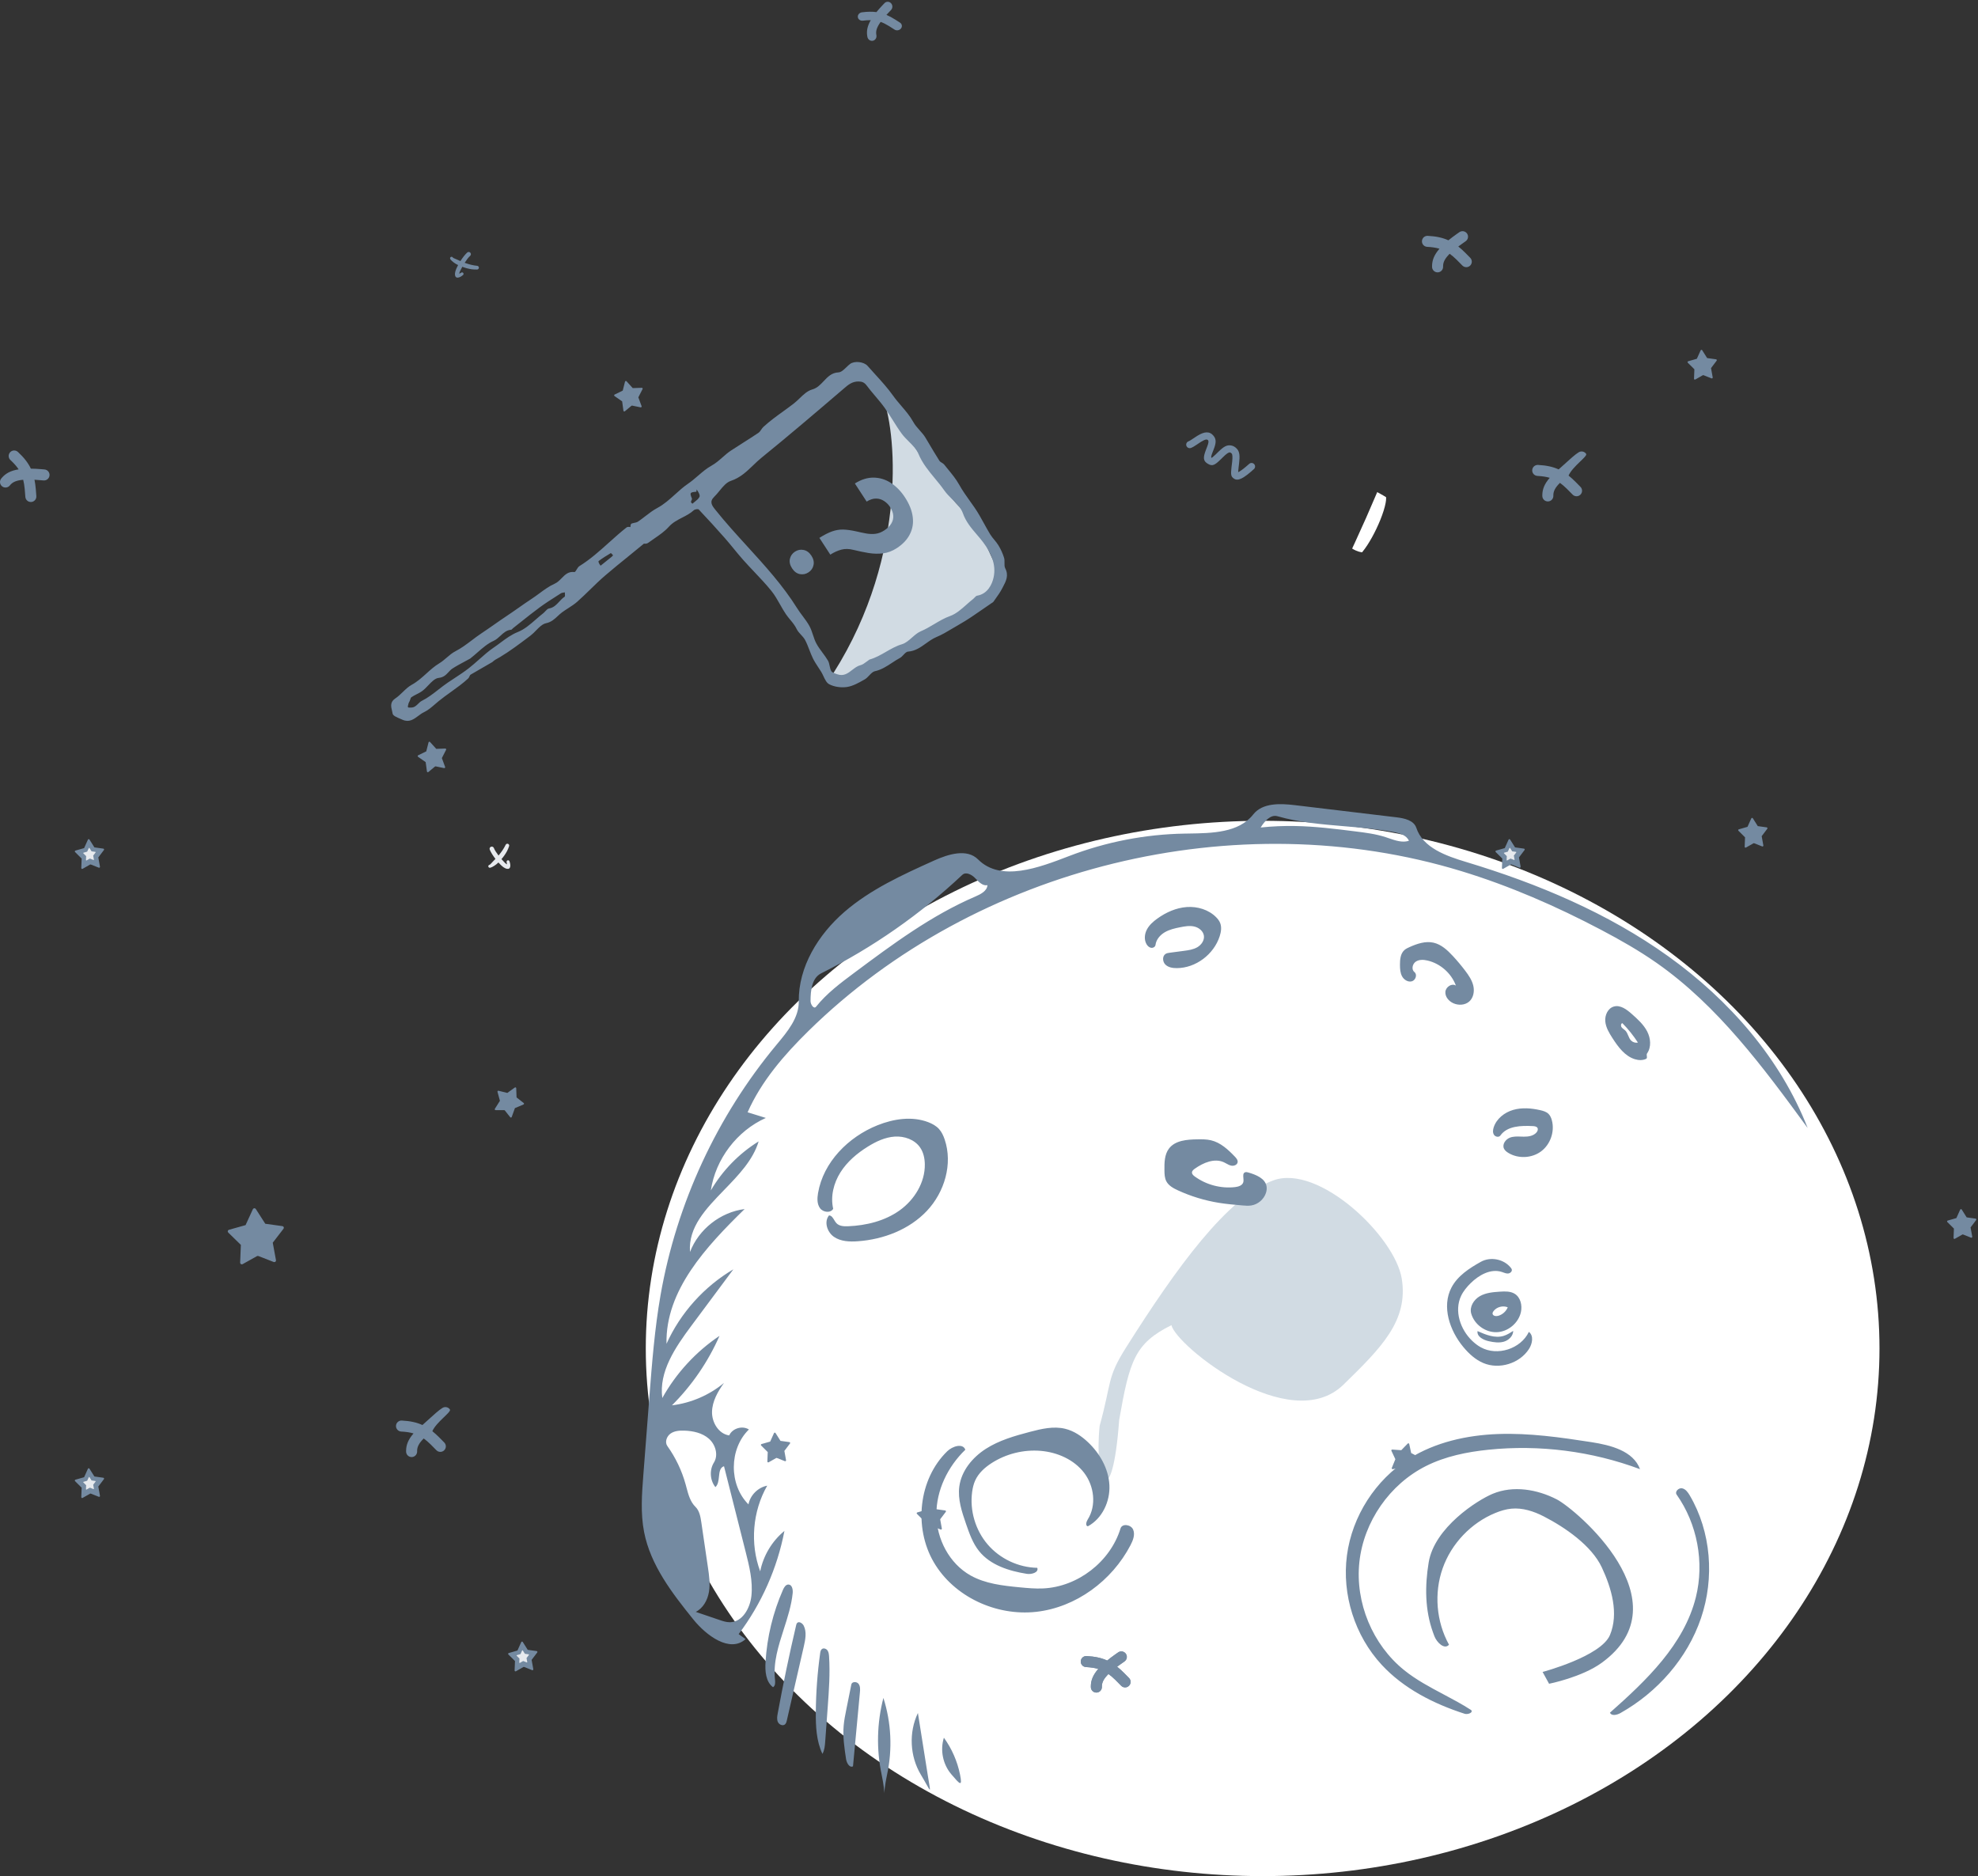 <svg width="388" height="368" viewBox="0 0 388 368" fill="none" xmlns="http://www.w3.org/2000/svg">
  <rect x="0" y="0" width="388" height="368" fill="#333333" stroke="none"/>
  <path d="M190.5 100.5L196 112.5L194 116C182 124.5 177.277 126.229 175 128C170.5 131.5 161.833 134.167 163.5 132C178.366 108.502 175.732 83.532 173.022 77.647C172.362 76.559 172.173 76.209 172.676 77C172.791 77.18 172.906 77.396 173.022 77.647C176.034 82.614 188.86 102.961 190.5 100.5Z" fill="#D1DBE3"/>
  <ellipse cx="247.676" cy="264.5" rx="121" ry="103.5" fill="white"/>
  <path d="M220.837 264.391C217.079 270.351 218.099 271.037 215.704 279.681C214.573 290.86 218.173 297.089 219.535 278.531C221.572 266.841 222.627 263.499 229.786 259.929C230.676 263.955 253.017 281.868 263.538 271.594C270.913 264.392 276.297 259.086 274.965 250.811C273.632 242.536 258.666 228.209 249.718 231.553C240.77 234.897 230.847 248.516 220.837 264.391Z" fill="#D1DBE3"/>
  <path fill-rule="evenodd" clip-rule="evenodd" d="M144.891 320.532L146.25 321.515C143.184 324.266 138.571 320.846 135.986 317.639C131.827 312.483 127.607 307.004 126.342 300.502C125.622 296.803 125.91 292.991 126.201 289.233L127.374 274.082C127.894 267.368 128.415 260.641 129.577 254.008C132.723 236.056 140.641 218.963 152.3 204.955L152.417 204.814C154.476 202.342 156.724 199.642 156.685 196.436C156.601 189.653 160.507 183.315 165.635 178.875C170.763 174.435 177.043 171.586 183.226 168.797C186.028 167.534 189.685 166.402 191.856 168.577C196.322 173.05 203.774 170.2 209.672 167.929C216.914 165.139 224.648 163.636 232.408 163.511C232.634 163.507 232.861 163.504 233.09 163.501C237.749 163.434 242.992 163.359 245.835 159.75C247.644 157.452 251.105 157.585 254.009 157.933L273.984 160.322C275.511 160.504 277.34 160.921 277.822 162.381C279.112 166.296 283.664 167.894 287.611 169.083C301.641 173.314 315.355 179.058 327.266 187.594C339.178 196.13 349.245 207.612 354.587 221.258C345.901 209.387 336.991 197.292 324.937 188.861C321.488 186.449 317.819 184.366 314.095 182.403C305.306 177.769 296.158 173.776 286.655 170.875C242.541 157.41 191.511 169.898 158.6 202.213C153.828 206.899 149.354 212.06 146.648 218.175L150.223 219.284C144.557 221.817 140.348 227.366 139.437 233.505C141.717 229.6 144.968 226.265 148.813 223.885C147.713 227.562 144.85 230.517 142.043 233.413C138.467 237.105 134.981 240.701 135.351 245.579C137.049 241.122 141.327 237.758 146.059 237.159C138.554 244.491 130.501 253.097 130.74 263.586C133.477 257.529 138.126 252.353 143.854 248.981L135.607 260.064C132.488 264.256 129.204 269.045 129.917 274.221C132.63 269.351 136.509 265.137 141.138 262.03C138.909 267.099 135.727 271.747 131.807 275.658C135.535 275.208 139.123 273.664 142.013 271.267C140.802 272.958 139.71 274.867 139.669 276.947C139.629 279.027 140.976 281.26 143.035 281.559C143.659 280.165 145.614 279.576 146.903 280.395C142.995 284.196 142.955 291.24 146.818 295.087C147.162 293.279 148.687 291.756 150.495 291.414C147.613 296.452 147.095 302.78 149.118 308.221C149.731 305.138 151.441 302.285 153.871 300.293C152.47 307.605 149.373 314.586 144.891 320.532ZM143.185 318.203C145.624 318.178 147.142 315.448 147.396 313.022C147.701 310.119 146.98 307.217 146.264 304.387L142.02 287.601C141.221 287.853 141.128 288.723 141.031 289.633C140.948 290.41 140.862 291.217 140.331 291.696C139.256 290.36 139.134 288.337 140.04 286.882C140.955 285.412 140.357 283.355 139.059 282.209C137.762 281.064 135.956 280.675 134.227 280.618C133.292 280.587 132.297 280.659 131.533 281.197C130.768 281.735 130.365 282.88 130.908 283.641C132.526 285.908 133.743 288.459 134.486 291.143C134.541 291.343 134.595 291.546 134.649 291.75C135.019 293.143 135.399 294.576 136.418 295.569C137.206 296.337 137.407 297.508 137.567 298.597L138.863 307.417C139.099 309.023 139.335 310.66 139.065 312.26C138.795 313.86 137.93 315.447 136.479 316.173L141.114 317.75C141.786 317.978 142.474 318.21 143.185 318.203ZM193.699 173.626C192.786 173.819 192.02 173.016 191.366 172.331L191.291 172.253C190.621 171.552 189.469 170.942 188.763 171.606C180.538 179.344 171.178 185.874 161.075 190.921C159.242 191.837 158.995 194.308 158.994 196.357C158.994 197.042 159.649 198.003 160.076 197.467C162.16 194.858 164.868 192.831 167.546 190.835C175.079 185.219 182.702 179.55 191.338 175.847C192.386 175.398 193.613 174.762 193.699 173.626ZM276.37 164.923C275.903 163.829 274.578 163.434 273.41 163.214C270.226 162.614 266.985 162.342 263.748 162.071C259.302 161.698 254.862 161.326 250.584 160.105C249.213 159.714 248.041 161.103 247.29 162.314C249.545 162.079 251.814 161.982 254.08 162.024C258.025 162.097 261.949 162.588 265.863 163.079C267.853 163.328 269.856 163.58 271.764 164.198C271.986 164.269 272.21 164.346 272.435 164.424C273.738 164.871 275.084 165.333 276.37 164.923ZM234.258 181.736C235.16 181.942 236.019 182.616 236.153 183.531C236.287 184.443 235.664 185.333 234.867 185.798C234.07 186.262 233.128 186.393 232.214 186.514L229.461 186.878C229.185 186.915 228.901 186.954 228.661 187.096C227.97 187.506 228.017 188.616 228.583 189.187C229.149 189.759 230.017 189.901 230.821 189.899C234.565 189.892 238.11 187.197 239.254 183.632C239.526 182.785 239.669 181.843 239.333 181.02C239.162 180.603 238.877 180.241 238.56 179.919C237.088 178.427 234.893 177.769 232.802 177.917C230.71 178.065 228.721 178.955 227.019 180.18C226.203 180.767 225.425 181.454 224.962 182.346C224.499 183.238 224.399 184.37 224.918 185.231C225.116 185.559 225.421 185.85 225.799 185.912C226.178 185.974 226.614 185.73 226.661 185.349C226.792 184.292 227.564 183.398 228.484 182.861C229.403 182.323 230.464 182.087 231.509 181.878C232.416 181.696 233.357 181.53 234.258 181.736ZM160.461 234.044C161.49 227.958 166.406 223.01 172.137 220.717C175.295 219.454 178.909 218.9 182.085 220.117C182.869 220.418 183.627 220.832 184.192 221.453C184.723 222.037 185.057 222.773 185.308 223.52C186.922 228.306 185.284 233.84 181.818 237.513C178.351 241.186 173.304 243.113 168.267 243.474C166.653 243.59 164.92 243.525 163.587 242.608C162.254 241.69 161.593 239.653 162.619 238.402C163.104 238.425 163.366 238.858 163.633 239.301C163.766 239.521 163.9 239.743 164.064 239.919C164.623 240.521 165.549 240.565 166.37 240.53C169.942 240.38 173.568 239.495 176.475 237.414C179.382 235.334 181.471 231.935 181.41 228.361C181.391 227.209 181.14 226.031 180.487 225.081C179.416 223.523 177.391 222.82 175.505 222.944C173.618 223.069 171.849 223.906 170.242 224.903C168.128 226.215 166.175 227.864 164.85 229.97C163.525 232.076 162.877 234.679 163.437 237.103C162.942 237.996 161.47 237.818 160.861 236.997C160.253 236.176 160.291 235.052 160.461 234.044ZM193.358 284.204C190.744 285.885 188.577 288.517 188.174 291.599C187.848 294.092 188.684 296.574 189.507 298.95C190.15 300.804 190.814 302.697 192.038 304.231C194.249 307.001 197.909 308.147 201.408 308.71C202.361 308.863 203.807 308.433 203.467 307.53C199.773 307.462 196.139 305.75 193.735 302.944C191.331 300.138 190.195 296.285 190.694 292.624C190.799 291.854 190.975 291.087 191.298 290.381C191.952 288.951 193.173 287.851 194.493 286.998C197.336 285.161 200.798 284.3 204.17 284.591C207.421 284.872 210.669 286.297 212.654 288.888C214.639 291.478 215.112 295.3 213.361 298.054C213.076 298.501 212.868 299.293 213.39 299.387C216.21 297.867 217.775 294.518 217.617 291.319C217.459 288.12 215.769 285.126 213.449 282.919C212.165 281.698 210.645 280.667 208.922 280.252C206.652 279.705 204.277 280.269 202.018 280.863C199.012 281.654 195.971 282.522 193.358 284.204ZM321.703 288.178C312.253 284.649 301.984 283.334 291.95 284.367C287.742 284.8 283.522 285.659 279.739 287.552C272.602 291.124 267.499 298.477 266.65 306.413C265.801 314.349 269.233 322.615 275.453 327.616C277.811 329.512 280.489 330.932 283.169 332.354L283.17 332.354L283.17 332.355L283.17 332.355L283.171 332.355L283.171 332.355L283.171 332.355L283.172 332.355L283.172 332.356L283.172 332.356L283.173 332.356L283.173 332.356L283.173 332.356L283.174 332.357L283.174 332.357L283.174 332.357L283.175 332.357L283.175 332.357C285.003 333.327 286.833 334.297 288.564 335.421C289.059 335.894 287.946 336.366 287.294 336.156C281.233 334.2 275.346 331.224 271.023 326.547C265.763 320.857 263.198 312.777 264.212 305.095C265.227 297.414 269.802 290.277 276.359 286.148C281.545 282.882 287.745 281.506 293.87 281.285C299.995 281.064 306.102 281.939 312.158 282.877C315.941 283.464 320.376 284.587 321.703 288.178ZM222.268 300.018C221.839 299.035 220.114 298.779 219.799 299.804C217.794 306.328 211.429 311.26 204.611 311.573C203.07 311.644 201.528 311.5 199.993 311.352C196.686 311.032 193.275 310.654 190.379 309.026C186.215 306.684 183.709 301.877 183.68 297.099C183.65 292.322 185.916 287.679 189.357 284.365C188.88 283.027 186.829 283.673 185.811 284.663C180.167 290.148 179.199 299.616 183.159 306.417C187.119 313.218 195.417 317.03 203.239 316.165C211.061 315.301 218.123 310.063 221.759 303.084C222.255 302.133 222.697 301.001 222.268 300.018ZM173.285 333.052C172.01 337.938 171.89 343.121 172.934 348.062C173.403 350.278 173.454 351.499 173.464 351.727C173.465 351.754 173.465 351.767 173.466 351.767C173.467 351.767 173.467 351.754 173.468 351.727C173.479 351.499 173.534 350.273 174.013 348.054C175.082 343.104 174.828 337.875 173.285 333.052ZM180.054 336.007C178.244 339.802 178.468 344.497 180.632 348.102C181.118 348.911 181.487 349.57 181.759 350.055L181.759 350.055C182.125 350.708 182.316 351.049 182.382 351.026C182.455 351.002 182.378 350.544 182.217 349.586L182.217 349.585L182.217 349.585L182.216 349.58L182.216 349.579C182.152 349.196 182.074 348.734 181.988 348.188L180.054 336.007ZM185.152 340.853C184.383 343.276 184.949 346.077 186.596 348.012C188.279 349.988 188.828 350.621 188.316 348.077C187.792 345.48 186.705 342.999 185.152 340.853ZM332.657 313.296C330.345 322.574 322.963 329.605 315.804 335.945C316.131 336.65 317.189 336.397 317.866 336.015C325.117 331.935 330.984 325.284 333.661 317.406C336.338 309.528 335.672 300.477 331.447 293.31C331.092 292.709 330.64 292.068 329.955 291.934C329.269 291.8 328.48 292.594 328.882 293.165C332.944 298.917 334.358 306.463 332.657 313.296ZM228.413 229.519C228.396 228.052 228.417 226.463 229.303 225.293C230.523 223.682 232.839 223.513 234.859 223.484C235.761 223.472 236.674 223.46 237.552 223.669C239.42 224.113 240.909 225.492 242.235 226.882C242.529 227.189 242.841 227.568 242.769 227.988C242.679 228.507 242.027 228.746 241.511 228.64C241.167 228.569 240.859 228.399 240.55 228.227L240.55 228.227C240.394 228.141 240.238 228.055 240.078 227.981C238.219 227.128 236.036 228.063 234.367 229.244C234.104 229.429 233.821 229.668 233.815 229.989C233.808 230.312 234.085 230.562 234.345 230.753C236.601 232.405 239.488 233.169 242.266 232.851C242.93 232.775 243.71 232.531 243.882 231.885C243.949 231.633 243.923 231.336 243.898 231.049C243.856 230.569 243.816 230.118 244.219 229.951C244.429 229.864 244.668 229.927 244.886 229.99C246.389 230.428 248.147 231.13 248.438 232.669C248.522 233.113 248.462 233.577 248.321 234.006C247.907 235.264 246.753 236.246 245.446 236.454C244.865 236.546 244.272 236.496 243.687 236.445C242.157 236.314 240.625 236.183 239.109 235.938C236.325 235.49 233.603 234.661 231.043 233.48C230.154 233.071 229.23 232.567 228.78 231.699C228.438 231.038 228.422 230.263 228.413 229.519ZM285.587 193.324C284.693 190.906 282.531 188.997 280.02 188.41C279.243 188.228 278.366 188.183 277.708 188.633C277.049 189.083 276.822 190.18 277.45 190.672C278.059 191.149 277.691 192.272 276.947 192.484C276.203 192.696 275.403 192.191 275.031 191.512C274.659 190.834 274.62 190.027 274.615 189.254C274.61 188.221 274.704 187.069 275.467 186.374C275.757 186.108 276.119 185.937 276.478 185.777C277.964 185.112 279.607 184.549 281.195 184.906C282.708 185.246 283.915 186.363 284.97 187.5C285.835 188.432 286.653 189.407 287.421 190.421C288.097 191.315 288.747 192.268 289.001 193.359C289.255 194.451 289.036 195.717 288.193 196.455C287.367 197.178 286.098 197.239 285.096 196.793C284.211 196.399 283.455 195.532 283.521 194.565C283.587 193.598 284.774 192.797 285.587 193.324ZM293.572 261.311C295.791 261.248 297.858 259.539 298.338 257.371C298.63 256.053 298.27 254.485 297.121 253.776C296.282 253.258 295.227 253.296 294.243 253.359C292.88 253.446 291.466 253.565 290.281 254.246C289.097 254.926 288.217 256.336 288.588 257.65C289.191 259.787 291.353 261.375 293.572 261.311ZM293.857 258.109C293.428 258.224 292.816 258.114 292.777 257.671C292.761 257.487 292.86 257.313 292.973 257.167C293.604 256.351 294.805 256.034 295.757 256.432C295.426 257.242 294.702 257.881 293.857 258.109ZM295.003 225.272C294.642 224.438 295.342 223.466 296.193 223.146C296.874 222.89 297.614 222.917 298.349 222.943L298.349 222.943C298.532 222.95 298.714 222.956 298.895 222.959C299.804 222.97 300.808 222.818 301.398 222.127C301.606 221.883 301.747 221.524 301.589 221.245C301.423 220.954 301.032 220.904 300.697 220.886C298.38 220.766 295.645 220.838 294.309 222.734C294.022 223.142 293.319 223.004 293.051 222.584C292.782 222.164 292.844 221.613 292.997 221.138C293.544 219.438 295.114 218.201 296.83 217.706C298.545 217.21 300.387 217.366 302.129 217.761C302.716 217.894 303.326 218.069 303.754 218.491C304.095 218.827 304.285 219.286 304.409 219.747C305.002 221.952 304.126 224.478 302.295 225.843C300.464 227.208 297.793 227.326 295.849 226.127C295.502 225.913 295.165 225.646 295.003 225.272ZM287.062 264.241C288.138 265.53 289.412 266.702 290.958 267.358C294.082 268.685 298.076 267.46 299.919 264.609C300.59 263.571 300.89 261.988 299.898 261.251C298.308 264.592 293.697 266.067 290.463 264.27C289.844 263.926 289.281 263.485 288.769 262.995C286.443 260.768 285.23 257.132 286.594 254.215C287.039 253.264 287.722 252.443 288.469 251.706C290.098 250.098 292.429 248.781 294.604 249.496C294.694 249.526 294.784 249.559 294.874 249.592C295.179 249.704 295.485 249.817 295.805 249.798C296.22 249.774 296.654 249.403 296.547 249.001C296.515 248.882 296.441 248.779 296.365 248.682C295.021 246.97 292.383 246.441 290.482 247.503C288.22 248.767 285.922 250.254 284.719 252.549C282.761 256.285 284.359 261.003 287.062 264.241ZM323.089 206.627C322.99 206.769 323.015 206.968 323.038 207.158C323.067 207.383 323.093 207.597 322.908 207.688C322.231 208.022 321.421 207.988 320.699 207.766C318.729 207.162 317.408 205.354 316.294 203.62C315.642 202.607 314.993 201.53 314.888 200.33C314.783 199.129 315.396 197.778 316.553 197.438C317.842 197.06 319.106 198.018 320.11 198.912C321.242 199.92 322.399 200.959 323.099 202.303C323.8 203.647 323.956 205.383 323.089 206.627ZM318.806 202.129C319.083 202.399 319.236 202.762 319.388 203.125C319.538 203.483 319.688 203.84 319.958 204.11C320.3 204.451 320.82 204.604 321.293 204.503C320.407 203.132 319.381 201.852 318.235 200.69C317.929 200.782 317.903 201.236 318.088 201.498C318.2 201.656 318.356 201.773 318.512 201.89C318.614 201.966 318.716 202.042 318.806 202.129ZM150.165 325.98C150.055 327.779 150.193 329.863 151.633 330.947C152.113 330.679 152.08 329.993 152.02 329.447C151.648 326.084 152.691 322.843 153.741 319.581C154.493 317.246 155.249 314.899 155.491 312.49C155.561 311.79 155.375 310.834 154.672 310.807C154.146 310.786 153.807 311.341 153.595 311.823C151.628 316.29 150.461 321.108 150.165 325.98ZM289.83 261.098C291.454 261.817 293.255 262.55 294.955 262.034C295.631 261.828 296.233 261.438 296.825 261.052C296.823 262.045 295.968 262.88 295.016 263.164C294.064 263.448 293.04 263.296 292.068 263.086C290.99 262.852 289.671 262.19 289.83 261.098ZM161.327 344.026C161.741 343.287 161.812 342.411 161.873 341.567L162.364 334.841C162.604 331.54 162.845 328.227 162.629 324.924C162.602 324.508 162.56 324.069 162.317 323.73C162.074 323.39 161.56 323.209 161.228 323.461C160.983 323.646 160.921 323.982 160.879 324.286C160.346 328.105 160.062 331.958 160.027 335.814C160.003 338.61 160.13 341.499 161.327 344.026ZM153.975 338.245C153.545 338.609 152.827 338.289 152.59 337.777C152.352 337.265 152.448 336.668 152.55 336.114C153.614 330.309 154.822 324.53 156.171 318.785C156.205 318.641 156.241 318.492 156.334 318.377C156.689 317.938 157.407 318.38 157.659 318.885C158.277 320.124 157.981 321.603 157.672 322.953L154.347 337.454C154.281 337.743 154.202 338.053 153.975 338.245ZM165.491 338.502C165.305 340.68 165.632 342.864 165.957 345.025C166.073 345.794 166.627 346.817 167.322 346.467L168.677 331.981C168.732 331.391 168.769 330.738 168.404 330.272C168.038 329.807 167.113 329.826 166.996 330.406L165.998 335.373C165.789 336.41 165.58 337.449 165.491 338.502ZM305.374 294.106C301.518 292.12 296.824 291.338 292.817 293.001C289.825 294.243 281.368 299.61 280.243 306.489C279.489 311.093 279.497 315.799 281.109 320.245L281.368 320.942C281.848 322.201 283.377 323.649 284.232 322.607C281.736 318.094 281.269 312.506 282.983 307.642C284.697 302.777 288.562 298.715 293.336 296.763C294.34 296.353 295.39 296.03 296.47 295.927C298.655 295.72 300.836 296.428 302.789 297.429C306.994 299.584 312.205 303.167 314.207 307.447C316.136 311.574 317.558 316.495 315.811 320.703C314.065 324.91 302.593 327.954 302.593 327.954L303.862 330.271C303.862 330.271 310.284 329.004 314.207 326.147C330.672 314.155 309.063 296.005 305.374 294.106Z" fill="#748AA1"/>
  <path fill-rule="evenodd" clip-rule="evenodd" d="M286.273 45.536C286.766 45.199 287.439 45.324 287.777 45.816C288.115 46.307 287.99 46.98 287.497 47.317C286.956 47.689 286.478 48.031 286.056 48.349C286.511 48.711 286.965 49.125 287.437 49.596L288.393 50.566C288.813 50.99 288.81 51.674 288.386 52.094C287.962 52.514 287.277 52.511 286.857 52.087L285.709 50.928C285.242 50.474 284.805 50.094 284.364 49.778C283.387 50.746 283.089 51.456 283.073 52.162L283.073 52.343L283.067 52.453C283.012 52.998 282.552 53.423 281.992 53.423C281.394 53.423 280.91 52.939 280.91 52.343L280.91 52.13C280.931 51.03 281.319 49.984 282.365 48.788C281.674 48.582 280.895 48.467 279.951 48.418C279.355 48.387 278.896 47.879 278.927 47.283C278.959 46.687 279.467 46.229 280.064 46.261C281.704 46.346 282.978 46.619 284.113 47.138C284.588 46.75 285.125 46.344 285.732 45.914L286.273 45.536Z" fill="#748AA1"/>
  <path fill-rule="evenodd" clip-rule="evenodd" d="M151.824 281.112L151.079 282.766L149.38 283.253C149.289 283.279 149.235 283.375 149.262 283.467C149.27 283.495 149.285 283.521 149.306 283.541L150.597 284.825L150.524 286.672C150.521 286.767 150.595 286.848 150.691 286.851C150.723 286.853 150.755 286.845 150.783 286.829L152.244 285.998C152.29 285.972 152.345 285.968 152.394 285.987L153.956 286.607C154.045 286.642 154.146 286.599 154.181 286.51C154.193 286.48 154.196 286.448 154.19 286.416L153.861 284.597L154.961 283.146C155.018 283.07 155.003 282.962 154.927 282.904C154.904 282.887 154.876 282.875 154.847 282.871L153.097 282.625L152.128 281.09C152.077 281.01 151.971 280.986 151.89 281.036C151.861 281.055 151.838 281.081 151.824 281.112Z" fill="#748AA1"/>
  <path fill-rule="evenodd" clip-rule="evenodd" d="M91.65 49.532C91.252 49.884 90.755 50.52 90.317 51.208L89.752 50.958L89.085 50.672C88.951 50.611 88.864 50.563 88.838 50.524C88.761 50.381 88.583 50.327 88.439 50.403C88.298 50.478 88.241 50.656 88.318 50.798C88.371 50.934 88.746 51.36 89.442 51.776C89.568 51.852 89.707 51.922 89.857 51.99C89.6 52.47 89.398 52.933 89.304 53.305C89.161 53.853 89.275 54.241 89.463 54.377C89.647 54.512 90.111 54.538 90.815 53.953C90.945 53.855 90.966 53.67 90.867 53.542C90.769 53.414 90.585 53.391 90.455 53.489C90.321 53.588 90.186 53.644 90.076 53.685L90.13 53.475C90.151 53.4 90.176 53.322 90.212 53.245C90.338 52.97 90.499 52.654 90.68 52.331C91.231 52.539 91.858 52.727 92.535 52.818C92.865 52.863 93.202 52.871 93.551 52.868C93.752 52.882 93.927 52.729 93.94 52.528C93.953 52.327 93.8 52.153 93.6 52.14C92.784 52.062 92.031 51.856 91.366 51.625L91.148 51.546C91.508 50.984 91.893 50.474 92.224 50.186C92.403 50.028 92.421 49.753 92.264 49.572C92.103 49.391 91.829 49.373 91.65 49.532Z" fill="#748AA1"/>
  <path fill-rule="evenodd" clip-rule="evenodd" d="M219.344 324.114C219.836 323.776 220.51 323.901 220.848 324.393C221.186 324.884 221.061 325.557 220.568 325.895C220.027 326.266 219.549 326.608 219.127 326.926C219.582 327.288 220.036 327.702 220.508 328.173L221.464 329.143C221.885 329.567 221.882 330.251 221.457 330.671C221.033 331.091 220.349 331.088 219.928 330.664L218.781 329.506C218.313 329.051 217.876 328.671 217.435 328.355C216.457 329.323 216.16 330.033 216.144 330.739L216.144 330.92L216.138 331.03C216.083 331.575 215.622 332 215.062 332C214.465 332 213.981 331.516 213.981 330.92L213.981 330.707C214.001 329.607 214.39 328.561 215.436 327.365C214.745 327.159 213.966 327.044 213.022 326.995C212.426 326.964 211.968 326.456 211.999 325.86C212.03 325.264 212.539 324.807 213.135 324.838C214.775 324.923 216.049 325.196 217.184 325.715C217.658 325.327 218.196 324.921 218.803 324.491L219.344 324.114Z" fill="#748AA1"/>
  <path fill-rule="evenodd" clip-rule="evenodd" d="M219.344 324.114C219.836 323.776 220.51 323.901 220.848 324.393C221.186 324.884 221.061 325.557 220.568 325.895C220.027 326.266 219.549 326.608 219.127 326.926C219.582 327.288 220.036 327.702 220.508 328.173L221.464 329.143C221.885 329.567 221.882 330.251 221.457 330.671C221.033 331.091 220.349 331.088 219.928 330.664L218.781 329.506C218.313 329.051 217.876 328.671 217.435 328.355C216.457 329.323 216.16 330.033 216.144 330.739L216.144 330.92L216.138 331.03C216.083 331.575 215.622 332 215.062 332C214.465 332 213.981 331.516 213.981 330.92L213.981 330.707C214.001 329.607 214.39 328.561 215.436 327.365C214.745 327.159 213.966 327.044 213.022 326.995C212.426 326.964 211.968 326.456 211.999 325.86C212.03 325.264 212.539 324.807 213.135 324.838C214.775 324.923 216.049 325.196 217.184 325.715C217.658 325.327 218.196 324.921 218.803 324.491L219.344 324.114Z" fill="#748AA1"/>
  <path fill-rule="evenodd" clip-rule="evenodd" d="M182.385 294.521L181.64 296.175L179.941 296.662C179.85 296.688 179.796 296.784 179.823 296.876C179.831 296.904 179.846 296.93 179.867 296.951L181.158 298.234L181.085 300.081C181.082 300.176 181.156 300.257 181.252 300.26C181.284 300.262 181.316 300.254 181.344 300.238L182.805 299.407C182.851 299.381 182.906 299.377 182.955 299.396L184.517 300.016C184.606 300.052 184.707 300.008 184.742 299.919C184.754 299.889 184.757 299.857 184.751 299.825L184.423 298.006L185.522 296.556C185.579 296.48 185.564 296.371 185.488 296.314C185.465 296.296 185.437 296.284 185.408 296.28L183.658 296.034L182.689 294.5C182.639 294.419 182.532 294.395 182.451 294.446C182.422 294.464 182.399 294.49 182.385 294.521Z" fill="#748AA1"/>
  <path fill-rule="evenodd" clip-rule="evenodd" d="M276.136 283.156L274.87 284.456L273.107 284.333C273.011 284.326 272.929 284.398 272.922 284.493C272.92 284.523 272.926 284.552 272.938 284.579L273.711 286.226L273.011 287.937C272.975 288.025 273.017 288.126 273.106 288.162C273.136 288.174 273.168 288.178 273.2 288.172L274.858 287.89C274.91 287.882 274.963 287.897 275.002 287.932L276.258 289.048C276.33 289.112 276.439 289.105 276.502 289.034C276.524 289.01 276.538 288.98 276.544 288.948L276.857 287.127L278.387 286.139C278.467 286.088 278.49 285.981 278.438 285.9C278.422 285.876 278.4 285.856 278.374 285.842L276.814 285.013L276.43 283.24C276.409 283.146 276.317 283.087 276.224 283.107C276.191 283.115 276.16 283.131 276.136 283.156Z" fill="#748AA1"/>
  <path fill-rule="evenodd" clip-rule="evenodd" d="M295.916 164.701L295.171 166.355L293.472 166.842C293.38 166.868 293.327 166.964 293.354 167.056C293.362 167.084 293.377 167.11 293.398 167.13L294.688 168.414L294.616 170.261C294.612 170.356 294.687 170.436 294.782 170.44C294.815 170.441 294.847 170.434 294.875 170.418L296.336 169.586C296.382 169.56 296.437 169.557 296.485 169.576L298.048 170.196C298.137 170.231 298.237 170.188 298.273 170.099C298.285 170.069 298.288 170.036 298.282 170.005L297.953 168.186L299.053 166.735C299.11 166.659 299.095 166.551 299.019 166.493C298.996 166.475 298.968 166.464 298.939 166.46L297.189 166.214L296.22 164.679C296.169 164.599 296.062 164.574 295.982 164.625C295.953 164.643 295.93 164.67 295.916 164.701Z" fill="#748AA1"/>
  <path fill-rule="evenodd" clip-rule="evenodd" d="M17.245 164.701L16.5 166.355L14.801 166.842C14.709 166.868 14.656 166.964 14.683 167.056C14.691 167.084 14.706 167.11 14.727 167.13L16.018 168.414L15.945 170.261C15.941 170.356 16.016 170.436 16.111 170.44C16.144 170.441 16.176 170.434 16.204 170.418L17.665 169.586C17.711 169.56 17.766 169.557 17.814 169.576L19.377 170.196C19.466 170.231 19.567 170.188 19.602 170.099C19.614 170.069 19.617 170.036 19.611 170.005L19.282 168.186L20.382 166.735C20.439 166.659 20.424 166.551 20.348 166.493C20.325 166.475 20.297 166.464 20.268 166.46L18.518 166.214L17.549 164.679C17.498 164.599 17.392 164.574 17.311 164.625C17.282 164.643 17.259 164.67 17.245 164.701Z" fill="#748AA1"/>
  <path fill-rule="evenodd" clip-rule="evenodd" d="M17.245 288.102L16.5 289.756L14.801 290.243C14.709 290.269 14.656 290.365 14.683 290.457C14.691 290.485 14.706 290.511 14.727 290.532L16.018 291.815L15.945 293.662C15.941 293.757 16.016 293.838 16.111 293.842C16.144 293.843 16.176 293.835 16.204 293.819L17.665 292.988C17.711 292.962 17.766 292.958 17.814 292.977L19.377 293.597C19.466 293.633 19.567 293.589 19.602 293.501C19.614 293.471 19.617 293.438 19.611 293.406L19.282 291.587L20.382 290.137C20.439 290.061 20.424 289.952 20.348 289.895C20.325 289.877 20.297 289.865 20.268 289.861L18.518 289.615L17.549 288.081C17.498 288 17.392 287.976 17.311 288.027C17.282 288.045 17.259 288.071 17.245 288.102Z" fill="#748AA1"/>
  <path fill-rule="evenodd" clip-rule="evenodd" d="M102.245 322.102L101.5 323.756L99.801 324.243C99.709 324.269 99.656 324.365 99.683 324.457C99.691 324.485 99.706 324.511 99.727 324.532L101.018 325.815L100.945 327.662C100.942 327.757 101.016 327.838 101.111 327.842C101.144 327.843 101.176 327.835 101.204 327.819L102.665 326.988C102.711 326.962 102.766 326.958 102.814 326.977L104.377 327.597C104.466 327.633 104.567 327.589 104.602 327.501C104.614 327.471 104.617 327.438 104.611 327.406L104.282 325.587L105.382 324.137C105.439 324.061 105.424 323.952 105.348 323.895C105.325 323.877 105.297 323.865 105.268 323.861L103.518 323.615L102.549 322.081C102.498 322 102.392 321.976 102.311 322.027C102.282 322.045 102.259 322.071 102.245 322.102Z" fill="#748AA1"/>
  <path fill-rule="evenodd" clip-rule="evenodd" d="M296.089 166.348L295.773 167.051L295.051 167.257C295.012 167.269 294.989 167.309 295.001 167.348C295.004 167.36 295.011 167.371 295.019 167.38L295.568 167.925L295.537 168.71C295.535 168.75 295.567 168.784 295.608 168.786C295.621 168.786 295.635 168.783 295.647 168.776L296.267 168.423C296.287 168.412 296.31 168.411 296.331 168.419L296.995 168.682C297.032 168.697 297.075 168.679 297.09 168.641C297.095 168.628 297.097 168.614 297.094 168.601L296.954 167.828L297.421 167.212C297.446 167.18 297.44 167.134 297.407 167.109C297.397 167.102 297.385 167.097 297.373 167.095L296.63 166.991L296.218 166.339C296.197 166.305 296.151 166.294 296.117 166.316C296.105 166.324 296.095 166.335 296.089 166.348Z" fill="#E7EAEE"/>
  <path fill-rule="evenodd" clip-rule="evenodd" d="M17.418 166.348L17.102 167.051L16.38 167.257C16.341 167.269 16.319 167.309 16.33 167.348C16.333 167.36 16.34 167.371 16.349 167.38L16.897 167.925L16.866 168.71C16.864 168.75 16.896 168.784 16.937 168.786C16.95 168.786 16.964 168.783 16.976 168.776L17.596 168.423C17.616 168.412 17.639 168.411 17.66 168.419L18.324 168.682C18.361 168.697 18.404 168.679 18.419 168.641C18.424 168.628 18.426 168.614 18.423 168.601L18.284 167.828L18.75 167.212C18.775 167.18 18.769 167.134 18.736 167.109C18.726 167.102 18.715 167.097 18.702 167.095L17.959 166.991L17.547 166.339C17.526 166.305 17.48 166.294 17.446 166.316C17.434 166.324 17.424 166.335 17.418 166.348Z" fill="#E7EAEE"/>
  <path fill-rule="evenodd" clip-rule="evenodd" d="M17.418 289.749L17.102 290.452L16.38 290.659C16.341 290.67 16.319 290.711 16.33 290.75C16.333 290.762 16.34 290.773 16.349 290.781L16.897 291.327L16.866 292.111C16.864 292.152 16.896 292.186 16.937 292.187C16.95 292.188 16.964 292.185 16.976 292.178L17.596 291.825C17.616 291.814 17.639 291.812 17.66 291.82L18.324 292.084C18.361 292.099 18.404 292.08 18.419 292.042C18.424 292.03 18.426 292.016 18.423 292.002L18.284 291.23L18.75 290.614C18.775 290.581 18.769 290.535 18.736 290.511C18.726 290.503 18.715 290.498 18.702 290.497L17.959 290.392L17.547 289.74C17.526 289.706 17.48 289.696 17.446 289.717C17.434 289.725 17.424 289.736 17.418 289.749Z" fill="#E7EAEE"/>
  <path fill-rule="evenodd" clip-rule="evenodd" d="M102.418 323.749L102.102 324.452L101.38 324.659C101.341 324.67 101.319 324.711 101.33 324.75C101.333 324.762 101.34 324.773 101.349 324.781L101.897 325.327L101.866 326.111C101.864 326.152 101.896 326.186 101.937 326.187C101.95 326.188 101.964 326.185 101.976 326.178L102.597 325.825C102.616 325.814 102.639 325.812 102.66 325.82L103.324 326.084C103.362 326.099 103.404 326.08 103.419 326.042C103.424 326.03 103.426 326.016 103.423 326.002L103.284 325.23L103.75 324.614C103.775 324.581 103.769 324.535 103.736 324.511C103.726 324.503 103.715 324.498 103.702 324.497L102.959 324.392L102.547 323.74C102.526 323.706 102.48 323.696 102.446 323.717C102.434 323.725 102.424 323.736 102.418 323.749Z" fill="#E7EAEE"/>
  <path fill-rule="evenodd" clip-rule="evenodd" d="M384.504 237.274L383.759 238.928L382.061 239.415C381.969 239.441 381.916 239.537 381.942 239.629C381.95 239.657 381.965 239.683 381.986 239.704L383.277 240.987L383.205 242.834C383.201 242.929 383.275 243.01 383.371 243.013C383.403 243.015 383.435 243.007 383.463 242.991L384.924 242.16C384.97 242.134 385.025 242.13 385.074 242.149L386.636 242.769C386.725 242.804 386.826 242.761 386.861 242.672C386.873 242.642 386.876 242.61 386.871 242.578L386.542 240.759L387.641 239.309C387.699 239.232 387.684 239.124 387.607 239.066C387.584 239.049 387.556 239.037 387.527 239.033L385.777 238.787L384.809 237.253C384.758 237.172 384.651 237.148 384.57 237.199C384.541 237.217 384.518 237.243 384.504 237.274Z" fill="#748AA1"/>
  <path fill-rule="evenodd" clip-rule="evenodd" d="M49.599 237.192L48.171 240.307L44.916 241.224C44.74 241.273 44.639 241.454 44.689 241.626C44.705 241.68 44.734 241.728 44.774 241.767L47.247 244.184L47.108 247.662C47.101 247.841 47.244 247.993 47.427 248C47.488 248.002 47.55 247.987 47.604 247.957L50.403 246.392C50.491 246.343 50.596 246.336 50.69 246.372L53.684 247.54C53.854 247.606 54.047 247.525 54.115 247.358C54.138 247.301 54.144 247.239 54.133 247.18L53.502 243.755L55.609 241.023C55.719 240.88 55.691 240.676 55.545 240.568C55.5 240.534 55.447 240.512 55.391 240.505L52.037 240.041L50.182 237.152C50.084 237 49.879 236.954 49.725 237.05C49.669 237.084 49.626 237.134 49.599 237.192Z" fill="#748AA1"/>
  <path fill-rule="evenodd" clip-rule="evenodd" d="M309.632 88.743L309.09 89.121C308.483 89.551 306.215 91.686 305.741 92.073C304.607 91.554 303.332 91.281 301.692 91.195C301.096 91.164 300.587 91.622 300.556 92.217C300.524 92.813 300.983 93.321 301.579 93.352C302.524 93.402 303.303 93.517 303.995 93.723C302.947 94.919 302.559 95.966 302.539 97.066L302.538 97.278C302.538 97.874 303.023 98.358 303.62 98.358C304.18 98.358 304.64 97.933 304.696 97.388L304.701 97.278L304.701 97.097C304.717 96.391 305.015 95.681 305.993 94.713C306.433 95.029 306.871 95.409 307.338 95.863L308.485 97.021C308.906 97.445 309.59 97.448 310.014 97.028C310.439 96.608 310.442 95.924 310.021 95.501L309.065 94.53C308.593 94.059 308.139 93.646 307.685 93.284C308.483 91.465 311.473 89.514 311.135 89.023C310.797 88.531 310.124 88.406 309.632 88.743Z" fill="#748AA1"/>
  <path fill-rule="evenodd" clip-rule="evenodd" d="M86.754 276.19L86.212 276.567C85.605 276.997 83.337 279.132 82.863 279.52C81.729 279 80.454 278.727 78.814 278.641C78.217 278.61 77.709 279.068 77.677 279.664C77.646 280.259 78.105 280.768 78.701 280.799C79.646 280.848 80.425 280.963 81.117 281.169C80.069 282.366 79.681 283.412 79.66 284.512L79.66 284.724C79.66 285.321 80.144 285.804 80.742 285.804C81.302 285.804 81.762 285.379 81.817 284.835L81.823 284.724L81.823 284.543C81.839 283.837 82.137 283.127 83.115 282.159C83.555 282.475 83.993 282.855 84.46 283.309L85.607 284.468C86.027 284.891 86.712 284.894 87.136 284.474C87.56 284.054 87.563 283.37 87.143 282.947L86.187 281.977C85.715 281.506 85.261 281.092 84.807 280.731C85.605 278.911 88.595 276.961 88.257 276.469C87.919 275.977 87.246 275.852 86.754 276.19Z" fill="#748AA1"/>
  <path fill-rule="evenodd" clip-rule="evenodd" d="M100.985 213.32L99.512 214.38L97.797 213.953C97.704 213.93 97.61 213.987 97.587 214.079C97.58 214.108 97.581 214.138 97.588 214.166L98.064 215.922L97.076 217.486C97.025 217.566 97.049 217.673 97.13 217.724C97.158 217.741 97.189 217.751 97.222 217.751L98.903 217.761C98.956 217.761 99.005 217.785 99.038 217.826L100.081 219.144C100.14 219.219 100.249 219.231 100.324 219.172C100.349 219.152 100.368 219.125 100.379 219.095L101.005 217.355L102.683 216.648C102.771 216.611 102.812 216.51 102.775 216.422C102.764 216.395 102.746 216.371 102.722 216.353L101.33 215.266L101.259 213.453C101.256 213.358 101.175 213.284 101.08 213.287C101.046 213.289 101.013 213.3 100.985 213.32Z" fill="#748AA1"/>
  <path fill-rule="evenodd" clip-rule="evenodd" d="M84.061 145.621L83.615 147.379L82.026 148.153C81.941 148.195 81.905 148.298 81.947 148.384C81.96 148.411 81.979 148.433 82.004 148.45L83.498 149.49L83.748 151.322C83.76 151.416 83.848 151.483 83.942 151.47C83.974 151.465 84.004 151.452 84.029 151.431L85.324 150.359C85.364 150.326 85.418 150.313 85.469 150.323L87.116 150.663C87.21 150.682 87.301 150.622 87.32 150.528C87.327 150.497 87.325 150.464 87.313 150.434L86.673 148.699L87.504 147.08C87.547 146.995 87.514 146.891 87.428 146.848C87.402 146.834 87.373 146.828 87.344 146.829L85.577 146.89L84.357 145.547C84.293 145.476 84.183 145.471 84.112 145.535C84.087 145.558 84.07 145.588 84.061 145.621Z" fill="#748AA1"/>
  <path fill-rule="evenodd" clip-rule="evenodd" d="M122.602 74.858L122.156 76.616L120.568 77.39C120.482 77.432 120.446 77.536 120.488 77.621C120.501 77.648 120.52 77.671 120.544 77.688L122.039 78.728L122.289 80.559C122.301 80.654 122.389 80.72 122.483 80.707C122.515 80.703 122.546 80.689 122.57 80.669L123.865 79.597C123.905 79.563 123.959 79.55 124.01 79.561L125.657 79.9C125.751 79.919 125.842 79.859 125.861 79.766C125.868 79.734 125.866 79.701 125.854 79.671L125.214 77.937L126.045 76.318C126.088 76.233 126.055 76.129 125.97 76.085C125.943 76.072 125.914 76.065 125.885 76.066L124.118 76.127L122.898 74.784C122.834 74.713 122.724 74.708 122.654 74.772C122.628 74.795 122.61 74.825 122.602 74.858Z" fill="#748AA1"/>
  <path fill-rule="evenodd" clip-rule="evenodd" d="M8.741 92.085L8.084 92.027C7.341 91.966 6.668 91.933 6.055 91.925C5.521 90.799 4.721 89.771 3.519 88.652C3.082 88.246 2.398 88.27 1.991 88.706C1.583 89.142 1.607 89.826 2.044 90.233C2.737 90.877 3.259 91.466 3.657 92.067C2.084 92.311 1.113 92.863 0.39 93.693L0.253 93.856C-0.131 94.313 -0.071 94.994 0.386 95.377C0.815 95.737 1.442 95.707 1.834 95.325L1.91 95.244L2.026 95.106C2.493 94.575 3.178 94.223 4.55 94.109C4.684 94.633 4.775 95.205 4.84 95.853L4.974 97.477C5.023 98.072 5.546 98.514 6.141 98.464C6.736 98.415 7.178 97.893 7.129 97.298L7.021 95.941C6.962 95.278 6.881 94.669 6.765 94.101C7.292 94.128 7.879 94.172 8.533 94.236C9.127 94.293 9.656 93.858 9.713 93.264C9.771 92.671 9.336 92.143 8.741 92.085Z" fill="#748AA1"/>
  <path fill-rule="evenodd" clip-rule="evenodd" d="M96.065 166.651C96.26 167.145 96.688 167.828 97.186 168.475L96.757 168.919L96.26 169.448L96.15 169.554C96.101 169.597 96.064 169.623 96.036 169.63C95.875 169.653 95.763 169.801 95.785 169.963C95.808 170.121 95.956 170.235 96.116 170.211C96.262 170.208 96.791 170.002 97.421 169.491C97.534 169.399 97.648 169.292 97.764 169.175C98.127 169.58 98.494 169.927 98.811 170.143C99.278 170.465 99.682 170.491 99.875 170.361C100.065 170.234 100.247 169.808 99.938 168.946C99.89 168.791 99.724 168.709 99.569 168.757C99.416 168.806 99.331 168.97 99.379 169.126C99.426 169.285 99.433 169.431 99.433 169.548L99.254 169.426C99.191 169.381 99.126 169.33 99.066 169.27C98.85 169.057 98.609 168.799 98.366 168.519C98.75 168.073 99.142 167.549 99.459 166.944C99.614 166.649 99.737 166.336 99.854 166.007C99.935 165.823 99.851 165.607 99.666 165.526C99.482 165.445 99.266 165.529 99.185 165.713C98.832 166.451 98.381 167.088 97.936 167.633L97.788 167.811C97.382 167.281 97.034 166.745 96.876 166.336C96.789 166.114 96.536 166.003 96.313 166.088C96.087 166.177 95.977 166.428 96.065 166.651Z" fill="#E7EAEE"/>
  <path d="M270.15 96.526L269.964 96.968C268.678 100.014 267.341 103.032 265.824 106.322L265.234 107.599C265.427 107.729 265.682 107.866 265.961 107.988C266.363 108.164 266.77 108.287 267.077 108.328L267.175 108.337L267.322 108.161C268.469 106.751 269.799 104.355 270.761 101.973C271.273 100.704 271.638 99.54 271.802 98.646C271.869 98.282 271.9 97.976 271.898 97.744L271.89 97.591C271.888 97.553 271.888 97.534 271.897 97.531L271.861 97.507C271.656 97.366 271.133 97.06 270.356 96.638L270.15 96.526Z" fill="white"/>
  <path fill-rule="evenodd" clip-rule="evenodd" d="M238.052 85.489C237.257 84.517 236.226 84.662 234.921 85.453L234.586 85.665L233.647 86.286C233.385 86.454 233.271 86.512 233.118 86.573C232.763 86.714 232.59 87.116 232.731 87.471C232.873 87.825 233.275 87.999 233.63 87.857L233.757 87.805C233.997 87.703 234.178 87.596 234.664 87.274L235.337 86.826C235.448 86.753 235.544 86.693 235.639 86.635C236.42 86.162 236.774 86.112 236.98 86.364C237.109 86.522 237.078 86.86 236.82 87.553L236.538 88.279C235.976 89.768 235.973 90.433 236.973 91.001C237.834 91.49 238.275 91.262 239.512 90.052L239.812 89.755C240.603 88.965 241.018 88.691 241.286 88.747C241.374 88.766 241.478 88.829 241.605 88.963C241.753 89.121 241.795 89.626 241.704 90.522L241.564 91.692C241.402 93.123 241.467 93.493 242.058 93.888C242.873 94.433 243.956 93.818 245.963 92.017C246.248 91.762 246.271 91.325 246.016 91.04C245.761 90.756 245.323 90.733 245.039 90.988C244.18 91.758 243.532 92.259 243.08 92.516L242.978 92.572L242.893 92.614L242.891 92.527L242.897 92.32C242.906 92.15 242.927 91.945 242.969 91.597L243.057 90.879C243.226 89.422 243.173 88.613 242.614 88.017C242.304 87.687 241.955 87.475 241.572 87.394C240.683 87.206 240.051 87.586 239.003 88.61L238.473 89.13C237.902 89.678 237.691 89.818 237.657 89.799C237.528 89.726 237.547 89.497 237.898 88.598L238.052 88.208C238.541 86.953 238.634 86.201 238.052 85.489Z" fill="#748AA1"/>
  <path fill-rule="evenodd" clip-rule="evenodd" d="M173.509 0.612C173.861 0.251 174.431 0.261 174.783 0.634C175.134 1.007 175.133 1.602 174.781 1.963C174.447 2.305 174.148 2.623 173.881 2.918C174.446 3.157 175.013 3.466 175.619 3.849L176.54 4.438C176.944 4.696 177.032 5.21 176.737 5.587C176.441 5.965 175.874 6.063 175.47 5.805L174.367 5.102C173.79 4.749 173.271 4.482 172.748 4.295C171.954 5.398 171.788 6.105 171.889 6.76L171.916 6.915L171.928 7.011C171.965 7.486 171.652 7.918 171.194 7.999C170.704 8.085 170.234 7.74 170.144 7.228L170.112 7.045C169.962 6.095 170.123 5.137 170.806 3.954C170.343 3.947 169.839 3.982 169.267 4.054C168.769 4.118 168.323 3.803 168.269 3.351C168.216 2.898 168.577 2.48 169.074 2.416C170.166 2.277 171.081 2.261 171.918 2.374C172.263 1.951 172.662 1.5 173.122 1.014L173.509 0.612Z" fill="#748AA1"/>
  <path fill-rule="evenodd" clip-rule="evenodd" d="M343.53 160.53L342.785 162.184L341.086 162.671C340.995 162.697 340.941 162.793 340.968 162.885C340.976 162.913 340.991 162.939 341.012 162.959L342.303 164.243L342.23 166.09C342.227 166.185 342.301 166.266 342.397 166.269C342.429 166.271 342.461 166.263 342.489 166.247L343.95 165.416C343.996 165.39 344.051 165.386 344.1 165.405L345.662 166.025C345.751 166.06 345.852 166.017 345.887 165.928C345.899 165.898 345.902 165.866 345.896 165.834L345.568 164.015L346.667 162.564C346.724 162.488 346.709 162.38 346.633 162.322C346.61 162.305 346.582 162.293 346.553 162.289L344.803 162.043L343.835 160.508C343.784 160.428 343.677 160.403 343.596 160.454C343.567 160.473 343.544 160.499 343.53 160.53Z" fill="#748AA1"/>
  <path fill-rule="evenodd" clip-rule="evenodd" d="M333.594 68.72L332.849 70.374L331.15 70.861C331.058 70.888 331.005 70.983 331.031 71.075C331.039 71.103 331.055 71.129 331.076 71.15L332.366 72.433L332.294 74.28C332.29 74.376 332.365 74.456 332.46 74.46C332.492 74.461 332.524 74.453 332.552 74.437L334.014 73.606C334.059 73.58 334.114 73.576 334.163 73.596L335.726 74.216C335.815 74.251 335.915 74.207 335.95 74.119C335.962 74.089 335.966 74.056 335.96 74.024L335.631 72.205L336.73 70.755C336.788 70.679 336.773 70.57 336.697 70.513C336.673 70.495 336.646 70.484 336.616 70.479L334.866 70.233L333.898 68.699C333.847 68.618 333.74 68.594 333.659 68.645C333.631 68.663 333.608 68.689 333.594 68.72Z" fill="#748AA1"/>
  <path fill-rule="evenodd" clip-rule="evenodd" d="M192.982 119.354L192.982 119.355L192.981 119.355C191.34 120.497 189.752 121.602 188.073 122.547C187.635 122.793 187.199 123.054 186.764 123.314C185.761 123.914 184.758 124.515 183.717 124.945C182.962 125.258 182.298 125.733 181.634 126.208L181.633 126.208C180.579 126.963 179.526 127.716 178.115 127.815C177.799 127.837 177.519 128.136 177.226 128.447C177.005 128.682 176.777 128.925 176.522 129.062C175.987 129.347 175.48 129.681 174.973 130.014L174.973 130.014C173.941 130.694 172.906 131.375 171.625 131.658C171.202 131.751 170.853 132.12 170.495 132.499C170.222 132.788 169.943 133.082 169.622 133.264L169.466 133.352L169.466 133.352C168.414 133.948 167.301 134.578 166.149 134.752C165.016 134.923 163.649 134.741 162.65 134.212C162.143 133.944 161.838 133.298 161.532 132.65L161.532 132.65C161.391 132.35 161.249 132.05 161.088 131.787C160.905 131.49 160.713 131.199 160.522 130.907L160.521 130.907C160.14 130.328 159.759 129.75 159.456 129.132C159.191 128.592 158.973 128.028 158.756 127.463L158.756 127.463C158.503 126.806 158.25 126.149 157.922 125.531C157.721 125.154 157.419 124.828 157.119 124.504C156.794 124.154 156.471 123.805 156.276 123.393C155.945 122.693 155.469 122.12 154.995 121.549C154.704 121.198 154.413 120.847 154.157 120.468C153.744 119.857 153.378 119.21 153.013 118.565L153.013 118.565C152.488 117.637 151.965 116.712 151.304 115.896C150.252 114.596 149.099 113.378 147.946 112.16C147.231 111.405 146.517 110.65 145.826 109.875C145.167 109.137 144.539 108.371 143.912 107.606L143.912 107.606C143.34 106.909 142.768 106.212 142.174 105.535C140.505 103.638 138.8 101.771 137.063 99.937C136.929 99.795 136.304 99.888 136.099 100.079C135.431 100.698 134.635 101.108 133.834 101.52C132.89 102.006 131.94 102.494 131.189 103.334C130.382 104.236 129.353 104.942 128.327 105.647L128.327 105.647L128.327 105.647C127.934 105.917 127.542 106.186 127.162 106.466C126.935 106.633 126.637 106.682 126.311 106.636C125.283 107.493 124.242 108.335 123.202 109.177L123.202 109.177C121.677 110.411 120.153 111.645 118.667 112.924C117.664 113.788 116.714 114.713 115.764 115.638C114.938 116.443 114.111 117.248 113.249 118.012C112.696 118.503 112.067 118.908 111.436 119.314C111.04 119.569 110.643 119.824 110.264 120.101C109.953 120.329 109.677 120.588 109.4 120.847C108.771 121.437 108.142 122.027 107.101 122.25C106.378 122.405 105.766 123.032 105.145 123.67C104.797 124.028 104.445 124.388 104.069 124.671C103.893 124.803 103.718 124.935 103.542 125.067L103.541 125.068C101.759 126.409 99.973 127.753 98.069 128.894C97.951 128.965 97.829 129.031 97.701 129.099C97.35 129.287 96.966 129.493 96.582 129.86C95.87 130.281 95.185 130.672 94.517 131.054L94.516 131.054C93.771 131.48 93.047 131.893 92.333 132.321C92.212 132.393 92.144 132.545 92.075 132.701C92.015 132.834 91.954 132.97 91.858 133.061C90.801 134.045 89.63 134.884 88.458 135.724L88.458 135.724C87.644 136.307 86.829 136.891 86.052 137.524C85.824 137.709 85.597 137.905 85.368 138.104C84.679 138.7 83.969 139.315 83.157 139.701C82.769 139.885 82.407 140.155 82.043 140.426C81.149 141.092 80.247 141.764 78.942 141.174C78.813 141.116 78.669 141.055 78.521 140.993L78.521 140.993C77.854 140.711 77.08 140.384 77.02 139.989C76.993 139.808 76.947 139.617 76.898 139.421C76.699 138.606 76.477 137.701 77.542 136.999C78.072 136.65 78.539 136.197 79.005 135.747C79.559 135.211 80.11 134.677 80.763 134.321C81.847 133.73 82.746 132.918 83.638 132.112C84.435 131.391 85.227 130.675 86.14 130.128C86.686 129.801 87.16 129.393 87.629 128.99C88.167 128.527 88.698 128.071 89.32 127.751C90.494 127.148 91.531 126.364 92.566 125.582C93.187 125.112 93.807 124.643 94.456 124.214C95.283 123.667 96.094 123.099 96.905 122.532C97.705 121.972 98.505 121.413 99.317 120.875C100.125 120.34 100.917 119.785 101.708 119.231L101.708 119.231C102.574 118.624 103.437 118.019 104.317 117.443C104.827 117.109 105.324 116.743 105.82 116.378C106.793 115.662 107.761 114.949 108.809 114.489C109.343 114.255 109.756 113.833 110.167 113.415C110.839 112.73 111.504 112.052 112.678 112.206C112.81 112.223 112.949 111.992 113.108 111.726C113.262 111.47 113.434 111.183 113.637 111.057C115.765 109.74 117.609 108.082 119.452 106.425C120.586 105.406 121.719 104.387 122.918 103.447C123.067 103.33 123.386 103.324 123.664 103.386C123.664 103.191 123.69 103.005 123.749 102.84C123.806 102.681 124.087 102.625 124.396 102.563C124.656 102.511 124.936 102.455 125.122 102.33C125.624 101.995 126.106 101.623 126.587 101.252L126.587 101.252C127.338 100.673 128.087 100.095 128.911 99.655C130.244 98.944 131.342 97.951 132.435 96.964C133.245 96.231 134.052 95.501 134.95 94.891C135.648 94.417 136.287 93.866 136.922 93.318C137.764 92.593 138.598 91.874 139.55 91.349C140.372 90.896 141.05 90.299 141.723 89.707C142.249 89.244 142.771 88.784 143.358 88.397C144.172 87.859 144.996 87.336 145.82 86.813C146.807 86.187 147.794 85.561 148.763 84.908C148.99 84.755 149.154 84.515 149.32 84.273C149.451 84.081 149.584 83.888 149.749 83.736C150.967 82.614 152.31 81.643 153.651 80.674C154.336 80.179 155.02 79.684 155.687 79.169C156.084 78.863 156.46 78.502 156.836 78.14C157.607 77.4 158.378 76.659 159.327 76.395C160.285 76.129 160.929 75.444 161.572 74.762C162.355 73.931 163.134 73.103 164.474 73.041C165.004 73.016 165.509 72.53 166.017 72.041L166.017 72.041C166.259 71.808 166.501 71.575 166.747 71.391C167.611 70.744 169.462 70.945 170.185 71.772C170.675 72.331 171.176 72.882 171.678 73.433C172.905 74.781 174.132 76.128 175.179 77.603C175.687 78.317 176.259 78.985 176.828 79.65C177.674 80.639 178.514 81.62 179.125 82.731C179.48 83.378 179.946 83.898 180.406 84.411C180.818 84.871 181.225 85.325 181.544 85.86C181.727 86.167 181.909 86.475 182.091 86.782L182.092 86.783L182.092 86.783C182.806 87.989 183.521 89.195 184.272 90.377C184.377 90.543 184.562 90.655 184.749 90.768C184.917 90.87 185.086 90.973 185.2 91.116C185.448 91.43 185.702 91.74 185.957 92.05C186.754 93.021 187.552 93.994 188.152 95.076C188.8 96.243 189.565 97.311 190.331 98.381C190.605 98.765 190.88 99.149 191.149 99.537C191.849 100.547 192.443 101.628 193.038 102.709C193.425 103.413 193.812 104.117 194.228 104.801C194.46 105.183 194.748 105.53 195.035 105.878C195.327 106.231 195.619 106.584 195.852 106.973C196.315 107.741 196.705 108.579 196.962 109.436C197.051 109.729 197.045 110.06 197.039 110.387C197.032 110.783 197.025 111.174 197.187 111.484C197.92 112.892 197.323 114.021 196.727 115.148L196.726 115.151C196.673 115.249 196.621 115.348 196.57 115.447C196.194 116.171 195.715 116.842 195.186 117.584L195.184 117.585C195.07 117.745 194.954 117.908 194.836 118.076C194.206 118.503 193.59 118.931 192.982 119.354ZM170.558 129.372C171.721 129.051 172.751 128.458 173.786 127.861L173.786 127.861C174.788 127.283 175.795 126.702 176.935 126.363C177.658 126.148 178.274 125.605 178.896 125.058L178.896 125.058C179.446 124.574 180 124.087 180.635 123.819C181.545 123.435 182.385 122.935 183.227 122.435L183.227 122.435C184.23 121.838 185.236 121.239 186.369 120.832C187.548 120.408 188.558 119.511 189.568 118.614L189.568 118.614C190.008 118.223 190.447 117.832 190.901 117.48C190.997 117.406 191.086 117.31 191.175 117.214C191.332 117.043 191.487 116.875 191.668 116.845C193.732 116.5 194.617 114.621 194.913 113.213C195.423 110.788 194.466 108.513 192.84 106.352C192.454 105.839 192.034 105.349 191.612 104.856C190.547 103.613 189.467 102.352 188.875 100.664C188.514 99.639 187.667 98.802 186.808 97.953C186.237 97.388 185.661 96.818 185.219 96.185C184.65 95.369 184.016 94.603 183.382 93.837C182.158 92.359 180.932 90.878 180.161 89.025C179.78 88.109 179.028 87.358 178.269 86.6C177.78 86.111 177.287 85.619 176.889 85.078C176.27 84.237 175.714 83.35 175.158 82.462L175.158 82.462C174.63 81.619 174.101 80.776 173.518 79.972C172.938 79.17 172.297 78.412 171.656 77.654C171.091 76.985 170.525 76.316 170.001 75.616C169.554 75.021 169.123 74.834 168.399 74.828C167.14 74.817 166.346 75.504 165.49 76.245L165.49 76.245C165.414 76.31 165.338 76.376 165.261 76.442C160.002 80.941 154.736 85.436 149.362 89.796C148.791 90.259 148.261 90.769 147.729 91.279C146.464 92.495 145.193 93.717 143.359 94.325C142.49 94.613 141.805 95.45 141.118 96.291C140.784 96.7 140.449 97.109 140.091 97.457C139.097 98.426 139.65 99.154 140.328 100.002C142.285 102.453 144.4 104.772 146.515 107.092C150.044 110.962 153.573 114.832 156.371 119.312C156.697 119.835 157.069 120.331 157.44 120.827C157.917 121.465 158.394 122.102 158.774 122.793C159.072 123.335 159.269 123.933 159.467 124.53C159.661 125.117 159.855 125.705 160.144 126.24C160.484 126.868 160.914 127.447 161.343 128.027L161.343 128.027C161.718 128.532 162.093 129.037 162.409 129.576C162.588 129.882 162.664 130.247 162.74 130.613C162.813 130.962 162.885 131.312 163.048 131.611C163.208 131.905 163.672 132.064 164.074 132.202C164.131 132.222 164.187 132.241 164.241 132.26C165.491 132.704 166.325 132.06 167.163 131.414C167.677 131.018 168.191 130.62 168.803 130.472C169.196 130.376 169.549 130.114 170.002 129.776L170.002 129.776L170.002 129.776C170.171 129.65 170.354 129.514 170.558 129.372ZM136.648 96.001C136.642 96.051 136.637 96.114 136.633 96.178C136.622 96.315 136.612 96.453 136.591 96.454C135.31 96.564 135.273 96.637 135.721 97.785C135.76 97.884 135.702 98.014 135.642 98.15C135.595 98.257 135.546 98.367 135.54 98.469C135.535 98.541 135.622 98.62 135.71 98.698C135.75 98.734 135.79 98.769 135.821 98.805C135.964 98.675 136.121 98.553 136.277 98.43C136.646 98.141 137.014 97.852 137.202 97.474C137.375 97.127 137.009 96.512 136.648 96.001ZM80.151 137.933C80.019 138.41 79.958 138.631 80.041 138.728C80.112 138.811 80.289 138.803 80.619 138.79C80.647 138.788 80.677 138.787 80.708 138.786C81.302 138.762 81.667 138.401 82.026 138.046C82.246 137.828 82.464 137.612 82.732 137.479C83.929 136.88 84.968 136.069 86.007 135.259C86.607 134.791 87.207 134.322 87.837 133.896C88.255 133.612 88.678 133.335 89.101 133.058C90.074 132.42 91.047 131.783 91.96 131.071C92.657 130.529 93.319 129.94 93.981 129.352C94.929 128.51 95.876 127.669 96.919 126.966C97.363 126.667 97.79 126.348 98.219 126.028C99.259 125.254 100.303 124.477 101.591 123.962C102.887 123.444 104.002 122.472 105.116 121.501C105.589 121.09 106.061 120.678 106.548 120.301C106.69 120.19 106.824 120.046 106.957 119.903C107.195 119.647 107.428 119.396 107.7 119.351C108.602 119.2 109.148 118.609 109.693 118.02C110.02 117.665 110.347 117.312 110.75 117.055C110.848 116.993 110.83 116.754 110.813 116.513L110.813 116.513C110.805 116.4 110.797 116.286 110.8 116.19C110.717 116.209 110.629 116.222 110.542 116.235L110.542 116.235C110.354 116.263 110.167 116.291 110.021 116.385C109.764 116.549 109.507 116.713 109.25 116.876L109.249 116.877C108.103 117.606 106.958 118.334 105.866 119.138C104.612 120.061 103.39 121.033 102.169 122.004C101.662 122.407 101.155 122.81 100.646 123.209C100.599 123.246 100.554 123.295 100.51 123.344C100.429 123.433 100.349 123.52 100.263 123.527C99.365 123.593 98.776 124.14 98.176 124.697C97.759 125.083 97.337 125.475 96.803 125.715C95.651 126.232 94.658 127.102 93.664 127.971C93.236 128.346 92.808 128.721 92.367 129.067C92.349 129.081 92.333 129.097 92.317 129.112C92.292 129.136 92.268 129.16 92.239 129.176C91.883 129.374 91.523 129.567 91.163 129.759C90.346 130.195 89.529 130.632 88.755 131.133C88.45 131.33 88.211 131.589 87.97 131.85C87.504 132.354 87.029 132.867 86.049 132.972C85.317 133.052 84.665 133.737 83.999 134.437C83.635 134.819 83.267 135.206 82.88 135.5C82.523 135.771 82.119 135.978 81.714 136.185L81.714 136.185C81.365 136.364 81.016 136.542 80.697 136.763C80.596 136.832 80.547 136.979 80.483 137.174C80.417 137.373 80.335 137.623 80.163 137.892L80.151 137.933ZM117.815 110.958L118.323 110.55C118.882 110.102 119.441 109.653 119.997 109.201C120.099 109.118 120.265 108.932 120.254 108.919C120.116 108.757 119.86 108.465 119.806 108.497C118.99 108.98 118.179 109.478 117.427 110.053C117.316 110.138 117.52 110.635 117.815 110.958ZM160.731 105.507L162.869 108.793C163.622 108.317 164.352 107.988 165.06 107.808C165.777 107.621 166.565 107.639 167.424 107.863C168.438 108.112 169.424 108.316 170.381 108.476C171.348 108.63 172.292 108.652 173.213 108.541C174.144 108.425 175.042 108.085 175.906 107.523C177.104 106.743 177.963 105.828 178.482 104.777C179.016 103.73 179.201 102.596 179.036 101.375C178.881 100.148 178.375 98.877 177.518 97.56C176.745 96.372 175.833 95.434 174.785 94.746C173.736 94.059 172.604 93.705 171.388 93.685C170.173 93.665 168.94 94.048 167.69 94.834L170 98.384C170.661 97.982 171.275 97.786 171.84 97.795C172.415 97.798 172.937 97.955 173.405 98.266C173.883 98.57 174.281 98.968 174.601 99.459C174.984 100.048 175.191 100.613 175.221 101.153C175.257 101.702 175.126 102.221 174.828 102.709C174.53 103.196 174.072 103.641 173.453 104.044C172.884 104.415 172.307 104.636 171.725 104.707C171.152 104.773 170.551 104.751 169.922 104.644C169.302 104.53 168.629 104.387 167.903 104.217C166.956 104.008 166.112 103.893 165.371 103.872C164.637 103.86 163.907 103.986 163.183 104.247C162.468 104.503 161.651 104.923 160.731 105.507ZM157.638 107.877C157.038 107.75 156.473 107.859 155.943 108.204C155.412 108.55 155.079 109.025 154.942 109.632C154.815 110.231 154.956 110.846 155.366 111.474C155.775 112.103 156.279 112.481 156.879 112.608C157.489 112.728 158.059 112.616 158.589 112.271C159.12 111.925 159.448 111.453 159.575 110.853C159.712 110.247 159.576 109.629 159.167 109.001C158.757 108.372 158.248 107.997 157.638 107.877Z" fill="#748AA1"/>
</svg>
